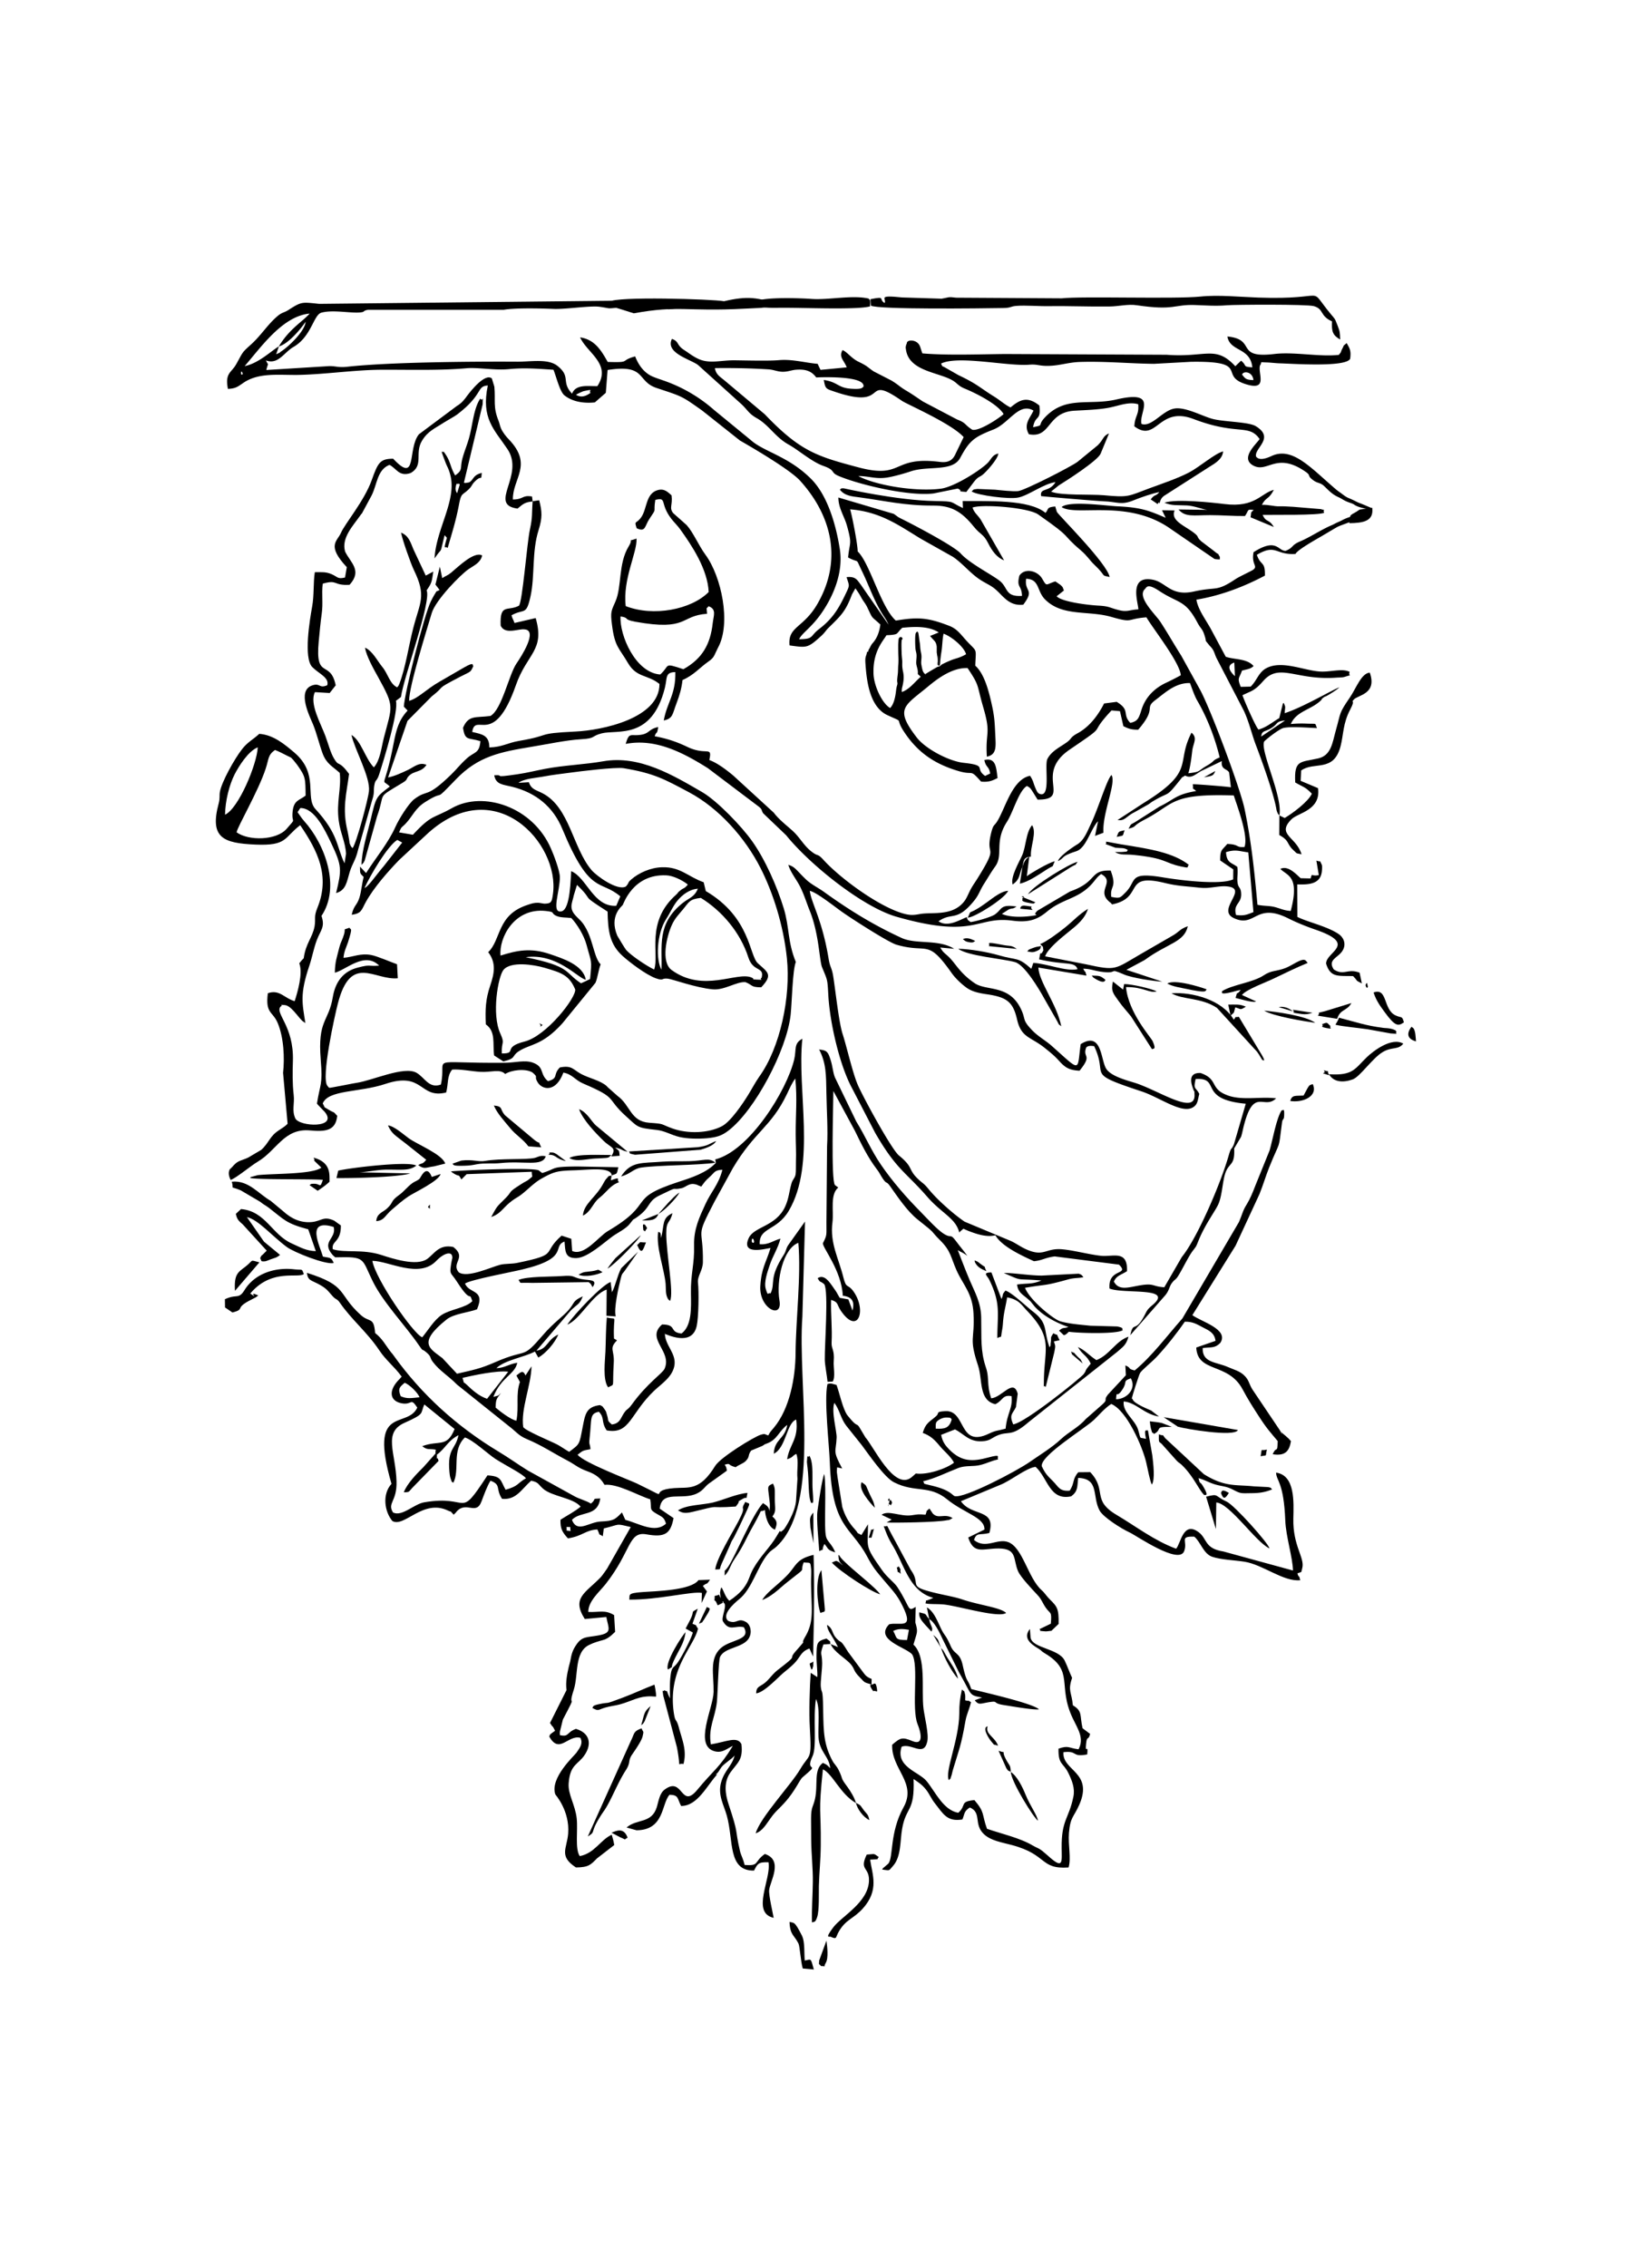 <svg xmlns="http://www.w3.org/2000/svg" width="1248" height="1728" viewBox="0 0 13000 18000" shape-rendering="geometricPrecision" image-rendering="optimizeQuality" fill-rule="evenodd" xmlns:v="https://vecta.io/nano"><path d="M3985 8361c-4-100 27-71-12-158-70-152-18-450 25-504 57-71 243-42 327-17 134 39 196 59 243 172 7 67-229 369-401 413-183 46-54 95-181 95zm1582-1233c165 102 312 272 376 472 38 119 130 70 105 162-25 14 34 17-35 14-62-3-7-1-45-17-117-49-382 124-634-59-89-65-39-269 1-357 24-54 57-86 90-126 48-58 50-80 142-90zm-1592 457c-14-138 107-382 360-354 80 9 35 14 79 37 36 18 80 13 123 19 48 51 101 139 121 213 39 148 44 112 28 271-24 12-50 25-72 34-134-88-76-133-439-207 247-34 411 164 477 179-20-118-186-170-283-203-156-54-266-29-394 11zm1279 114c-47-80-39-286 35-402 38-59 57-109 94-152 35-40 88-85 159-91-28 68-67 71-121 114-209 167-160 345-168 531zm-59-3c-62-30-182-110-223-156-7-8-65-103-70-113-66-157 36-233 43-243 8-12 83-247 345-236 54 2 122 36 163 66 2 1 6 5 9 8-33 38-26 19-62 48-27 22-8 11-30 31-246 218-132 474-175 594zm-2300-648c43-95 180-331 260-381l39 21-144 184c-66 77-123 164-154 176zm-1016-442c8-46 174-329 231-505 26-78 16-107 74-148 31 12 68 31 99 47 39 20 17 3 45 31 1 1 30 37 34 43 66 93 63 106 65 241-47 38-93 34-103 125-11 107 36 42-47 138-81 94-303 98-399 28zm-92-138c2-113 34-238 76-321 33-64 107-184 184-215-7 137-153 486-260 535zm3828-1597c-4-63-9-30 12-59 65 24 40 72 33 134-19 170-84 283-233 366-164-54-102-31-184 42-197-14-324-313-315-461 77 12 14 23 116 42 422 76 354-48 570-63zm-1385-892c-8 103 1 119-22 225s-59 576-87 604c-89 47-153-22-145 158 28 62 109 37 150 32 16-2 24-4 41-2 106 9-27 215-65 270-61 89-116 365-207 417-117 16-174-10-218 94 16 106 40 76 138 106-8 101-48 82-110 139-52 47-74 79-121 125-205 199-182 112-295 197-44 34-121 157-149 220-58 129-152 239-233 366l-48-51c0 60-1 51 29 82-15 57-18 114-34 165-19 62-44 58-61 135 80-10 78-40 112-101 64-115 174-240 265-334l208-193c542-517 1071 59 1013 464-9 60-10 75-66 76-11 0-33-6-51-7-32-1-53 6-85 17-244 79-207 274-312 375 64 84 50 166 15 268-36 107-39 185-34 305 82 58 53 156 66 247l73 47c105-24 64-42 122-80 93-61 184-42 347-222l263-322c17-39 23-100 41-147-3-3-7-6-8-8-51-67-54-206-132-315-32-45-92-75-92-136 0-27 13-58 19-89l25-82c150 145 8 61 243 212 3 157 18 259 117 350 50 46 187 152 268 180 65 22 38-3 92 2 35 3 224 73 358 85 92 9 190-63 260-57 62 25 39 40 125 41 95-100 53-119-26-190-70-62-58-365-414-574l-17-70c-125-44-184-123-329-119-93 2-186 45-245 96-34 29-13 23-44 57-68 36-232-84-271-129-151-176-174-499-390-611-52-27-90-30-109-88l-83 5c47-35 143-39 204-51 64-12 133-20 201-29 81-11 368-47 432-36 240 40 323 87 518 191 240 128 446 363 567 600 100 196 183 457 210 716 32 310-54 712-220 942-31 44-56 93-87 143-40 65-139 214-210 250-108 56-271 61-393 17-100-36-55-36-184-45-149-11-148-139-251-213l-80-71c-2-2-5-6-7-8-49-43-139-62-200-94-68-36-73-72-171-53-59 60-6 84-94 109-69-56-25-112-120-147-63-23-141 0-218 1-646 6-460-62-513 173-96 34-127-56-194-94-98-55-348 61-473 80-40 6-87 17-128 24-112 20-86 21-105 1-55-58 60-571 82-654 103-401 290-182 476-201l-6-111c-53-19-157-64-203-73-89-17-142 15-222 22 3-49 23-86 35-122 41-130 22-95 12-117-65 25-18-10-51 77-10 28-21 46-29 78-20 83-34 110-36 202 88-21 237-172 352-56-94 7-64-12-168 15-116 29-179 111-200 234-33 201-122 178-96 498 17 203-5 188-30 348 3 3 6 8 8 10l54 56c109 133-203 118-234 51-29-64-4-114-13-189-10-85-9-179-6-266 9-278-145-378-98-432 32-18-37-16 33-12 49 3 101 88 139 125l25 18c-24-157-46-227 32-457 21-62 35-139 59-202 31-81 67-103 37-192 153-228 29-568-138-753-20-22-39-53-52-70l22-33c115-1 197 179 243 274 89 187 86 213 41 401 80-22 85-92 108-167 22-71 47-92 67-178l112-395c21-63 7-69 18-123 8-41 19-22 38-82 37-115 156-503 132-581l40-30c21-156 244-760 204-847 42-60 41-69 53-149l-60 32-98-209c-24-59-39-109-98-132 9 52 76 243 101 295 103 211 49 255-4 462-36 137-60 311-110 442-9 22-9 17-18 29-59-28-73-108-117-161-40-48-78-128-138-154 9 65 70 173 104 234 132 239 112 224 45 483-19 74-29 178-79 233-68-68-101-213-178-257 27 119 151 335 139 446-8 72-100 414-130 452-4-5-11-7-19-27-10-24-3-10-8-37-6-31-6-40-12-66-46-185-9-300 11-459-19-23-29-41-56-64-35-28-32-6-64-59-27-44-48-125-68-178-35-96-129-257-83-348l117 7 48-61c-43-209-164-37-135-347 7-72 14-153 24-222 12-85-2-153 8-238 122-35 81 17 213 9 103-113 8-175-35-263-33-108 65-208 116-282 29-42 4 3 25-36l70-130c43-85 43-203 141-241 54 26 76 98 170 64 104-62 28-155 88-255 46-77 101-97 176-146 25-16 83-47 105-64 210-161 150-224 242-229-55 262 51 349 156 505 140 209-158 441 80 472 49-41 59-50 122-57zm0 0l-5-38c-82-13-63 23-152 24-4-166 163-274-32-477-20-21-49-55-63-89-9-22-11-39-19-59-45-112-23-157-33-270l-20-66c-54-44-165 96-195 136-28 38-43 58-85 84l-299 223c-94 115-9 403-205 194-103 1-120 29-170 170-59 165-213 346-244 418-30 69-117 99 46 273l-14 82c-60 15-57-5-106-26-47-20-75-16-134-16-13 84-5 183-21 272-19 106-70 409 1 481 52 53 136 83 119 144-66 29-55-21-121 2-122 43-18 246 8 309 29 71 49 157 76 231 31 83 79 102 136 154 14 124-28 231-8 379 13 101 53 169 58 263l-12 76c-66-138-47-231-231-431-86-94 31-279-167-448-79-67-167-141-279-149-47 44-92 64-137 122-60 77-162 259-176 340-5 30 2 46-9 89-74 274 34 317 292 328 254 11 225-55 355-154 139 204 239 404 137 655-31 75-12 85-23 149-17 90-70 133-86 252-15 15-23 25-35 40 0 2 1 6 2 7 25 78-14 217-39 294-82-23-120-96-213-63-21 165 39 141 79 238 48 115 55 278 42 394l36 404c-19 20-39 32-71 53-73 48-77 99-138 154l-105 62c-76 33-79 21-126 74-41 45 9-23-17 15-15 23-13 54 5 88 47-17 159-112 215-145 152-90 209-267 415-248 123 11 204 3 216-116-37-42-20-19-67-48-49-30-24-8-48-50 43-110 291-86 497-155 306-102 269 120 483 68 19-69 5-130 48-182 65-5 153 14 224 18 87 5 154-26 197 17 50-32 159-45 215-13 56 47 8 24 44 81 35 56 143 83 203-79 72 13 90 58 158 87 283 121 173 109 340 260 96 86 83 91 242 108 66 7 112 39 182 56 60 14 145 16 217 10 80-7 120-21 171-60 208-157 465-640 495-922 10-98 15-353 41-417-66-160-50-274-96-426-53-173-147-387-251-533-82-116-275-318-396-389-230-133-498-296-787-245-149 26-310 31-462 60-83 16-139 31-220 43-215 32-89 2-183 8 13 75 70 73 141 91 191 47 328 160 401 338 218 527 299 396 459 532l-32 75c-182 11-235-225-358-275-5 54-5 303-77 319-85 18-11-162-13-274-1-50-49-176-70-223-144-334-539-462-786-323-154 87-159 48-311 212l-110-19c22-52 20-35 53-70 56-60 74-119 152-169 181-115 50 22 248-183 177-183 350-216 604-258 111-18 275-53 388-59 122-7 76-24 165-47 122-31 397 55 501-361 20-80 0-124 83-125 4 179-65 237-92 384 75-16 68-50 102-138 24-63 40-118 47-183 90-39 136-98 206-147 49-34 43-46 76-110 106-193 27-566-100-738-55-75-96-176-149-235l-107-95c-34-43-3-63-13-141-27-23-56-58-112-41-93 28-82 145-127 212-41 61-60 23-38 90 72 34 63-17 101-74 64-96 29-37 47-151 97-23 32 27 128 151 21 27 51 56 70 83 92 128 217 315 226 497-138 140-440 198-659 112-25-215 91-422 86-536-86 31-17-13-63 63-83 136-53 317-104 435-33 76-42 82-28 187 22 175 55 180 127 303 70 119 154 89 250 166 1 273-454 368-670 378-321 15-179 29-445 74-93 16-133 49-236 52 0-98-59-105-136-123 25-163 170 132 346-369 89-256 233-276 158-535l-168 39c-14-38-14-26-24-61 103-57 117 8 152-155 34-159 9-351 63-521 31-99 28-147 5-237l-50 7z"/><path d="M9736 6764c77-23 96-9 177 2l41 474c-50 19-70 31-138 23-26-94 49-87 40-178-4-43-22-36-28-78s5-70-2-126c-47-36-84-29-90-117zm-863-256c57 13 69-27 133-59l108-61c18-10 25-18 37-25 145-88 101-23 217-168 34-42 5-12 43-39 50 27 83-11 128-36l164-79c-9 70 40 58 58 91l14 117c-38-6-274-25-303-24 8 57-13 17 27 54-163 27-173 67-292 124l-187 119c-45 28-33 10-58 56 75-20 18-15 133-75 232-121 196-206 703-189 24 78 118 319 85 409-73 6-38-21-137-24-42 51-57 44-56 131l104 71-1 79c-103 48-432 5-553-15-287-48-207 26-303 120-41 40-41 49-112 34-12-92 48-68-5-209-173-5-98 88-322 166l-260 153c-32 34-11 23-8 35-88 17-206 21-274-10l56-36c38-13 24 1 61-22-133-20-111 20-173 63-29 20-142 53-192 60-30-22-19-11-31-39-57 22-151 83-224 33 107-76 142 8 280-160 41-49 47-83 80-135 34-53 56-93 90-140 68-94-10-194 93-354 50-77 94-247 159-285 34 17 30 22 85 108 278 2-35-200 256-398 327-222 128-93 331-310l67 6 27 119c35 17 59 29 118 28 155-180 41-165 140-238 71-53 156-136 271-132 14 36 35 100 57 138 79 135 141 295 179 452-68 29-31 25-104 67s-42 47-145 59c15-50 23-109 31-178 7-60 45-103-6-144-129 250 39 300-383 560l-201 131zm1143-660c3-53 33-37 85-72 51-33 28-49 104-57l-190 128zm-209-481c-34-31-76-84-5-108l5 108zm-2766-325c20-1 65-2 80-12 10-7 20-23 29-32l15-15c92-9 209-16 290 37l-69 28c3 4 8 9 10 12 3 3 7 8 10 11 7 7 20 21 24 29 5 10 9 26 9 37v40c0 5 2 11 2 16 1 5 1 7 2 12 5 21 3 46 4 67 0 1 0 10 3 8 2-1 2-15 2-18 0-16 1-34 0-50 0-2-2-19 0-7 3 18 2 40 1 58 0 3 0 15-2 17-2 3-4-2-5-4-1-6-1-14-2-21-1-4 0 13 0 13 0 4 0 12 6 13 4 0 5 5 10 2 6-4 5-20 6-26 1-19 4-37 6-56l6-39c5-38 6-78 12-116 1-5 2-11 3-16 59 20 162 102 179 163-26 15-45 23-73 32-21 6-39 12-59 21-20 8-41 18-60 28-10 6-8 11-23 16-7 2-9 2-17 6-31 18-62 36-92 55-11-6-15-9-19-21 0-1-6-17-3-7 5 13 7 21 20 28 17 8-3-4-7-8-14-16-18-46-22-67s1-41 1-62c0-20-4-31-7-50-4-22-3-42-7-64-4-23-6-46-10-70-2-15-5-9-7-11-1-2 5-4 1-5-7-2-13 7-16 13-7 20-4 101-2 122 1 9 3 18 5 27 8 28 1 56 1 84 0 26 14 50 13 78v4 6c0 5 4 6 7 9s13 11 15 14c0 2-7 8-8 9-44 40-82 92-141 113-2-30 3-33 8-60 7-34 9-65 2-99-4-18-7-37-7-56 0-16 1-29-1-45-2-21-4-40-4-62-1-19-1-40-1-60 0-4 1-33 3-34s5 1 5-7c0-6-2-8-6-11 0 0 6 5 2 2-10-10-23-2-26 10-2 8-4 40-4 49 0 34 0 67 2 101 1 23 0 41-2 64-1 16-1 35-2 51-1 20-9 63-5 80 3 13-1 20-4 32-4 16-5 26-7 42-5 41-16 100-46 130-61-34-128-171-132-271-7-182 81-266 102-306zM4574 3134c10-8 53-27 60-29 92-20 36-3 56 13-36 26-74 42-117 15zm-2660-169c0-29 10-11 13-1 3 11-13 14-13 1zm300-215c75-20 171-134 213-196-5 72-128 191-189 232-47 32 31-8-45 26l22-63zm0 0c-55 31-159 134-271 156 130-150 301-397 516-417-57 65-160 120-245 261zm7946 3723c29-148-154-512-121-587 25-26 124-102 155-108 63-13 196-1 265 1-21-42 7-32-80-35a912.1 912.1 0 0 0-128 3c43-102 159-112 236-185 27-26-10 1 22-24 18-14 9-4 30-16 30-17 72-43 98-66-51 16-288 158-435 205 3-54 10-43-8-82-2 3-6 4-7 9l-28 112c-57 34-102 74-165 91-22-21-118-240-127-273l46-21c54-22 80-48 121-94 128-143 259-1 577-24 24-2 48 0 70-7 72-24 22 6 37-39-55-28-139-2-215-2-132 1-325-100-454-23-55 33-69 96-117 142l-79 2c-29-74-13-62 10-129 44-12 67-12 92-36-51-61-152-50-221-74l-119-222c-39-71-101-152-114-231 204-34 389-109 544-191 3-118-33-74-64-165 154-91 148 4 307-7 16-34 172-120 216-146l76-45c11-7 23-13 34-20 24-13 53-22 79-32 10-4 20-7 31-11 6-2 41-17 43-20 5-7-15-12-4-13 9-2 40-18 40-25 1-14-36 5-42 7-20 8-40 10-60 18-16 6-29 12-44 20-18 10-37 16-55 26-10 5-19 10-29 14-47 20-96 48-141 73-34 19-69 38-104 53-79 33-49 47-117 76-62 5-69-108-256 11-19 99 36 108-1 138-12 10-109 54-141 75-157 105-147 58-331 99s-219-71-325-93c-200-40-116 189-117 235-70 3-87 23-154 6-80-20-73-31-166-36-73-4-285-28-329-74l58-46c-13-31-5-22-26-43-1-1-37-26-42-29-79 24-65 46-105-22-39-66-141-86-181-23-24 99 18 70 21 160-125 8-112-53-162-106-43-46-248-145-324-230-53-59-354-217-445-263-66-33-40-19-87-52l-440-130c-1 82 48 151 68 224 43 153 21 126 9 252 96 51 55-6 109 106 59 120 101 251 176 362 15 23 25 38 36 65l-218-314c-32-42-43-70-115-63 23 77 29 57-17 153-55 114-106 186-201 259-75 57-39 80-159 81 28-61 128-104 234-298 64-118 113-266 89-419-30-190-96-425-230-558-182-180-372-212-477-306l-288-236c-120-106-257-186-409-238-25-9-71-23-99-38-62-34-99-93-122-152-129 35-25 50-218 44-50-89-102-178-219-195 54 123 252 212 137 387-72 2-172-18-201 60-90-96-6-132-115-220-76-61-213-33-322-34-354-2-1008 3-1346 40-75 8-88-5-144-5l-501 31c16-69 20-25-3-76 97 36 143-63 217-106 145-83 160-255 223-273 91-25 228 5 307-2 46-4 15-12 64-21h1077c89-16 299-11 397-7 93 4 291-27 363-17 101 14 48 16 159 6 121-11 274 2 387 14 18 2 138-17 177-21l-40-53-2908 31c-138-14-139-19-242 47-38 25-51 18-89 50-80 68-127 149-208 223-77 70-63 56-119 157-40 72-92 70-67 198 61-3 76-16 124-49 122-82 276-60 432-62 214-4 452-40 661-41 224-1 462 7 678-12 90-8 222 18 337 7 124-12 230-3 353 5 21 49 50 173 87 203 60 48 146 66 242 56l87-76 14-181c311-49 228 90 390 143 204 68 195 61 360 178l300 238c115 66 401 234 479 320 257 284 335 638 136 980-111 191-235 176-220 327 136 19 144 22 246-70 38-34 39-46 66-72 99-97 133-128 184-263l27-48c21 30 30 42 47 74 18 32 32 45 47 76 49 103 27 65 104 137-6 51-22 101-55 141-12 14-17 20-25 37-5 10-9 16-14 25-3 6 2 8-3 12-4 3-10 1-10 8 0 11-8 26-10 38l-1 4c-3 20 0 43 1 64l3 34c12 125 43 297 169 356 145 67 56 13 131 129 108 166 243 259 437 316 123 36 84-22 177 83 65 6 91-9 131-28-11-85-13-165-105-143 13 63 37 46 46 107l-40 19c-87-61 24-83-170-104-116-12-302-110-372-200-181-235-99-249 99-414 82-68 193-143 304-138 99 148 70 126 126 317 62 213 14 186 27 386 80-15 71-84 67-168s-5-133-21-213c-25-119-61-273-138-341 5-143 18-105-65-193-49-52-75-97-141-123-168-65-246-72-425-42-119-105-206-457-303-549 1-52-46-293-60-334 237 19 381 123 559 232l256 144c81 54 143 137 226 188 70 43 89 42 153 109 54 56 99 92 181 84 95-126 7-98 23-206 110 4 82 98 152 166 138 136 342 84 525 137 178 51 113 16 278 3 54 92 266 359 273 460-38 21-85 45-122 62-90 44-159 113-190 212-21 65-28 91-89 104-67-70 3-100-108-167l-100 13c-49 96-116 184-208 235-64 35-45 40-84 70-50 38-124 69-158 135-26 50 29 304-58 279-19-6-24-18-34-40-24-54-16-59-46-105-137 27-192 242-254 350-31 55-35 27-54 100-52 205 67 81-104 356-18 30-36 54-54 85-19 33-34 75-53 101-93 126-257 88-354 105-55 10-78 11-131-3-195-54-501-278-636-426-50-55-41-25-91-63-63-47-92-108-147-161-43-41-114-93-157-151l-321-294c-49-41-126-101-191-124 25-118-22-30-178-106-82-39-156-64-256-83 17-48 17-4 28-73-75 16-68 48-129 60-90 17-100-27-129 74 236-46 456 69 653 193l404 305c31 25 17 26 35 53l182 174c190 235 608 570 877 647 630 180 633-8 921 31 134 18 203-13 275-73 120-99 232-97 338-201 41-40 53-71 91-96 111 61-31 125 54 210 35 35 3-5 32 31 261-52 79-252 416-171 107 26 158 25 267 37 62 7 87 2 143-5 22-3 51-6 73-5 207 9-79 184 69 253 171 79 171-128 430 1 70 35 142 64 217 90 341 117 84 175 85 270 35 111 91 96 214 99 44 44 12 29 70 58l-18-85c-96-37-124 27-205-26-48-73 23-89 62-138 40-51 24-111-25-144-93-62-252-96-326-135l-1-258c95 3 188-2 196-110 2-25 3-38-4-52-18-35 0-12-40-27l19 115c-63 14-50-24-65 27l-79-2c-32-27-98-105-161-74 51 55 157 52 82 334-51-4-71-15-115-28-54-16-90-9-149-21-24-262-48-499-102-759-32-157-261-771-350-941l-153-277c-59-93-100-167-164-266-38-60-192-199-125-263 14-14 19-48 113 14 154 102 206 68 303 250 31 58 40 46 59 108 19 60-5 21 29 65 15 19 27 27 40 51 12 24 15 42 28 66l215 414c44 97 62 186 96 274 46 121 133 362 158 488 3 13 4 27 9 38 8 22 15 25 17 27z"/><path d="M4499 12120c41 4 25-12 32 33-46-9-26 7-32-33zm-1378-115c-48-76 33-85 28-247-7-229-109-387 63-464 168-75 123-71 158-146l240 195c-61 151-121 86-257 136 42 34 55 18 108 28-10 50 14 9-25 56l-74 83c-50 49-131 132-155 199 50 0 34-2 79-47l197-202c-16-59-15 29-13-50 69-51 86-110 171-154-23 116-89 99-72 290 2 17 3 35 9 52 14 45 11 23 22 36 54-104-15-257 92-360 63 19 185 133 242 170 89 57 215 118 243 154-71 40-57 62-162 91-42-75-30-108-144-114-237 363-129 149-503 214-81 14-174 115-246 81zm61-923c-24-60-9-72 32-106 36 13 103 77 118 115-65 6-99 15-151-9zm491-145c86-20 271-60 363-49l-168 215c-65-22-115-67-163-113-35-33-13 6-32-53zm2439-610c-16-22 27 37 0 0zm-3155-319c132 1 371 144 508 0 59-62 129-83 127-24-3 80 5-36-5 23-21 120-10 85 42 167 121 188 92 64 122 154-54 55-172 63-243 109-61 40-115 131-155 178-72-28-371-462-396-607zm3013-157c0-31 14-20 18 0s-18 18-18 0zm-694 736c14 1 220 109 257-63 15-67 18-273 10-342-6-55 38-96 39-163 4-291-66-177 91-479l147-268c173-292 303-324 429-587 21-44 41-91 67-124 16 166 2 283 3 443 0 74 5 142 2 215-1 29 1 82-3 104-7 33-23 36-33 72-19 67-20 117-50 183-74 159-245 156-289 249-65 141 136 84 173 79-36 120-72 157-81 302-11 180 179 269 152 114-27-157 29-412 150-457 23 262-20 609-22 875-1 196-47 442-172 592-27 33-26 27-45 62-30-9-22-17-61-5-54 17-317 178-360 246-124 202-208 168-326 177-238 18 17 115-297-37-52-25-424-166-470-228 43-32 34-32 102-44-3-50-13-28-7-84 18-159-2-198 74-213 49 51 15 78 62 148 187 33 183-130 377-315 58-55 142-107 160-195 20-101-73-161-75-259zm292-1167c28-37 28-43 71-81 35-31 35-52 98-54-32 123-89 171-137 277-44 96-91 193-88 320 4 156-28 227-25 384 2 121 7 258-75 319-102-11-32-71-154-72-134 115 84 212 19 353-21 40-136 112-260 283-31 42-33 31-52 54-37 46-35 95-106 104-43-37-22-25-39-77-10-31-2-18-19-44-24-36-19-20-35-33-112 13-119 73-139 175-27 140-21 132-107 196-29-16-65-42-93-57-47-25-257-111-272-140-20-145 62-325 66-482l-48 73c-21-50-41-22-72 0l28 52c-35 96-6 195-28 307-42-7-128-72-165-104 1-74 11-71 43-117-32 30-11 17-61 32 59-155 171-177 190-271-67 10-99 41-166 43 67-65 220-86 306-132l27 48c60-34 131-116 159-183-88 38-86 117-174 128l273-319c52-52 69-45 95-112-83 37-60 47-113 109-45 52-121 102-203 198-174 202-113 99-381 216-118 52-177 62-302 91l-116-124c-97-75-203-117 33-306 57-46 175-56 242-81 69-161-64-122-95-205 47-31 371-91 453-111 384-91 234-184 337-222 7 72 0 135 97 131 89-4 217-124 287-174 38-27 103-58 134-97 46-57 6-16 64-58 106-77 75-121 172-168 172-83 81-38 173-57 41-8 63-51 127-27l19 9c1-3 7 3 11 4zm116 4668c36-39 20-26 46-62 23-30 85-65 104-92-21 85-79 115-107 212-29 101 21 180 45 266 55 198 6 439 216 436 28-54 34-69 115-66 24 131-141 401 41 441-6-34-40-181-36-220 7-70 116-238-34-287-90 63-39 97-161 87-11-50-28-74-37-112-43-186-6-117-90-370-27-81-41-176 16-254 57-79 100-98 86-223-34-66-119-18-243 2-22-133 34-211 48-336 7-70 12-326 25-357 34-80 188-71 231-153 26-48 9-107-26-126-66-37-70 22-140-8-55-47 40-134 88-173 101-81 145-261 227-358 30-36 42-33 74-64 348-335 160-1285 200-1820l21-755-134 188c-19 30-15 44-33 73-125 193-65 225-107 310-23-11-18 30-38-37-16-55 16-140 31-186 24-74 64-130 86-212-57 14-92 50-165 44-6-136 135-103 231-265 220-372 63-964 108-1366-71 37-46 86-65 165-59 247-356 725-627 793l5 27c-73 79-193 118-296 151-424 139-172 161-562 391-75 44-185 201-283 158l-7-97-77-25c-165 145-10 146-351 216-47 10-94 5-136 15-75 19-261 108-330 60-63-75 67-116-43-201-116-24-151 56-209 96-84 58-272-3-364-33-151-48-284-14-384-45-13-68 66-53 64-189l-53-38c-85-39-100 3-176 11-90 9-166-28-227-84l-101-84c-99-57-177-166-309-152 20 70-25 29 70 68l155 91c32 26 40 26 73 51 119 92 132 121 309 168l60 173c-76-2-122-30-191-61-159-71-207-256-403-273l-41 38c9 42 19 53 56 85l189 207-29 29c-19 19-10 2-23 32 15 20-2 26 37 24 10 0 37-13 44-15 39-15 46-11 77-36l-126-104c-2-3-5-7-7-9l-130-187c89 19 197 148 315 236 57 43 314 145 374 128-19-50-36-39-86-51-22-84-142-305 86-235 24 95-104 114-7 224l19 17c249-6 206 6 302 198 83 165 259 348 362 499 42 61 16 19 63 60 40 35 20 36 49 74 56 73 117 104 191 179l410 328c61 46 77 76 143 104 122 51 211 112 322 170 70 37 81 57 160 86 55 20 96 45 127 92 1 2 4 10 5 8s3 5 4 8c103-12 265 84 364 115 13 79-13 78 53 116 42 25 57 26 72 77-88 81-216-3-323-30l-27-59c-57 59-67 67-169 72-96 5-185 95-228-13 69-73 203-21 225-170-78 5-21-4-74 41-42-26-92-36-134-60l-366-202c-81-50-149-100-234-151-330-199-609-450-834-764-17-24-4-5-21-26-44-57-67-106-125-151-11-134-43-78-116-145-186-169-96-229-426-333 9 63 31 56 99 93 60 33 67 50 106 93 26 29 35 19 56 50 96 139 217 234 314 379 53 80 117 126 178 209-3 3-6 7-8 9s-6 6-8 9c-92 90-82 176 17 194 85 15 67-50 123 34-83 175-390-33-205 605-76 83-55 222 7 295 94 55 244-178 441-83 42 20 3-11 46 33l17-17c2-2 6-7 7-9 78-85 154 35 197-80 19-50 43-118 71-164 88 33 38 62 92 144 112 11 153-75 231-144 60 13 52 25 94 63 73 64 240 72 299 143-49 41-106 69-160 104-2 72 15 99 59 148 119-19 138-66 234-71 29 62-1 25 43 54l8-62c138-33 86-41 214-11l-188 330c-8 11-39 57-52 70-122 125-231 163-125 330l171-16c18 93 49 126-62 146-92 17-129 6-174 71-33 47-40 77-50 131-1 5-2 9-3 13l-9 34c-12 52-27 120-18 185l-131 261c28 46 15 11 40 62l-29 21c-23 22-2-8-17 25 80 144 150-17 247 10 21 43 1 73-31 118-17 24-213 201-168 331 1 3 116 130 102 311-9 118-77 179 62 269 102-1 117-22 167-72l137-106c-7-40-10-46-20-82-91 42-135 147-254 170-39-58-14-203-24-298-12-111-71-192-64-280 11-152 75-147 127-225 58-86 42-174-69-207-78 28-52 66-127 50-2-19-2-13 0-30l23-94c129-245 30-63 87-238 37-116 3-296 121-354 40-20 75-29 114-40 49-13 90-64 93-64l-8-133c-75-45-115-21-205-25-2-85 91-162 138-222 205-261 179-420 324-394 147 26 191-4 215-129l-110-75c16-153 178-62 297-121 49-24 62-55 92-77l144-103c0-4-1-9-1-11l-5-19c-1-3-9-13-11-18 54-15 16 2 87 20 26-20 62-29 82-51 33-35 12-41 41-81l89-37c31-17-6-3 41-21 79-31 90-96 157-146-19 115-102 111-107 229 98-47 101-245 178-271 21 156-54 196-72 315 57-20 30-21 73-43 21 59 2 126 9 198l-11 169c-4 94-88 224-97 233-54 52-7-33-57 53-51 88-128 156-186 259-34 61-31 93-77 154-27 36-74 75-113 100-32-28-40-70-62-106-2 3-5 7-6 10l-6 32c0 2 5 33 5 44-23-46 4-24-47-19-3 86-10-8 23 75 5-1 11-4 14-6 3-1 9-5 12-6 53-23-11-20 20-9 36 14-18 113-5 146 51 88 96 32 167 49 61 105-105 95-184 167-91 84-54 207-56 347-2 126-160 427 9 471 62 16 98-23 144-43-107 175-155 194-281 347-134 163-113-111-261 0-40 30-47 88-62 139-42 134-158 90-240 162l79 22c222-2 197-210 262-282 75 2 60 29 92 89 131 1 206-164 286-250zm1409-1142c37-18 70-19 125-9l-15 81c-101 0-77-16-109-71zm338-1606c-1-46-1-53 29-72 9-6 31-15 46-16 59-2 41 9 52 14-19 70-55 78-127 74zm1432-233c6-81 0 0 50-77 45-68-3-63 67-90 47 81-28 165-117 167zM6504 8328c58 112 56 202 59 356 2 133 13 284 5 415l-5 600c-1 106 8 98-28 169-4 36 148 215 158 417 70 8 97 42 77 118l-33-89-68-12c-13-20-23-42-33-56-38-52-84-140-143-100 23 40 15 16 53 48 35 56 2 484 4 599 1 44 17 125 22 175l41-2c23-36 4-117 8-162 7-91-19-95-17-146 6-121-7-213-4-340 61 19 42 33 78 87 136 198 209-6 97-158-44-59-54-14-77-106-38-154-109-273-87-440 11-89-21-219 46-275l-26-19c-33-33-13-649-13-747l170 314c55 113 104 213 173 304 27 35 24 39 48 75 35 53 27 16 60 63 60 85 136 198 216 262 166 131 90 77 183 169 84 84 82 132 129 238 53 117 126 180 134 341 11 213-39 188 36 413 38 114 3 275 137 307 61-28 56-78 129-64 11 99-35 131-47 258-67 19-72 11-131 39-246 119-180-188-348-178-80 5-45 13-70 37-50 47-84 50-109 136 62 22 95 55 137 106 33 40 87 82 111 130-59 47-211 99-303 86-3 3-7 7-10 9l-28 24c-137 101-298-249-362-319l-46-77c-22-37-19-9-63-58-7-8-30-35-36-43-36-51-61-175-85-239-4-1-36-10-37-10-20-3-21 0-35 3-28 128 14 479 19 624 19 520 167 505 294 741 54 100 70 114 140 198 57 68 99 107 142 195 99 198-21 128-105 149-119 122 130 181 182 238 56 85-7 429 44 555 25 61 53 173-41 134-84-35-97-25-161 29-7 195 199 302 90 497-112 202-79 399-121 447l-38 33c-2-4-7 9-10 14 65 7 48 13 84-27 68-74 57-200 74-296 31-181 101-129 91-396 40 28 65 42 98 83 29 36 42 74 73 112 65 83 96 146 217 126 18-45 12-66 59-95 97 42 27 132 112 212 55 52 143 65 221 86 287 76 221 194 451 178 22-75-5-177 3-275 11-128 37-121 82-223 114-260-137-268-126-417 119-14 60 42 189 18 10-95-19 7-9-85 7-69 18-20 32-78l-60-45c-24-104 2-135-77-182-10-108-42-113-6-218-21-43-35-87-59-137-48-98-259-96-271-184l-5-67c-59 72 9 121 66 155 35 21 14 15 52 38 239 142 97 254 222 516 41 86 93 159 46 246-81-10-78-33-159-5-3 129 38 111 78 193 30 62 54 122 40 189-36 177-96 182-93 409 1 105 12 162-86 79-20-17-41-37-66-57-36-28-40-22-79-45-101-60-250-93-362-132-43-119-14-127-100-228-122 13-59 40-128 101-120-21-182-167-252-252-61-74-250-113-198-272 77-33 176 85 204-42 13-60-21-190-30-260-19-150 26-411-80-509 30-105 38-96 15-176l3-123c-68 41-38 9-144-155-29-44-80-75-124-138-143-202-110-175-111-363l-52 85c-50-26-14-2-53-46-48-52-79-109-99-176l-38-238c-4-41-8-31-3-77l40 9c-79-147-49-125-44-245 2-50-44-209-18-276 42 56 50 124 94 181l123 154c50 66 180 258 257 296 168 85 279 19 420 134 139 113 301 144 298 241l-129 63c45 138 117 86 244 87 147 2 111 87 152 181 21 48 114 145 152 186 36 38 38 59 67 102 38 55 50 25 41 128l-91 44c30 19-36 9 48 17 12 1 40-5 47-4l58-55c2-120-11-137-70-195-26-25-39-50-65-73-108-96-149-336-264-381-89-34-179 59-273-17 20-65 46-36 122-56 55-198-140-127-226-252l310-129c86-33 207-135 283-144 98 88 110 271 283 234 55-42 47-74 55-146 171 5 109 148 171 260 30 53 172 143 240 174 50 23 390 259 431 147 30-81-43-118 80-115 52 43 72 136 143 160 67 23 176 27 255 39 148 23 310 161 444 147-16-62-4 0-23-54 39-17 27 3 39-43 21-81-76-176-71-392 3-132 15-344-137-365 2 67 61 73 73 381 5 126 60 298 61 396l-552-151c-154-24-127-102-198-154-123-90-141 92-178 132-175-65-315-175-472-268-203-120-73-194-210-340l-95 1c-50 58-26 82-68 146-81 8-91-33-130-72-50-50-63-62-92-122-12-84 336-294 415-368 37-35 86-94 137-126 124 52 247 337 277 462 13 54 28 142 45 178 28-39 11-172 4-232l-35-200c-7 11-36-26-15 69-59-15-38 10-63-73-25-80-126-140-114-224 98 8 160 101 280 120l-62-48c-24-10-137-56-146-87-2-5-6-6-8-9 2-14 56-186 66-202 13-23 97-90 132-128 79-85 159-186 223-279 66-1 95 20 149 48 40 21 87 39 95 104l-153 53c10 204 253 116 368 332 42 79 86 148 133 220 60 93 89 122 146 191-4 108-7 29-40 104 101 16 132-26 145-104-18-21-19-21-44-43l-18-15c-2-2-6-5-8-7-37-37 30 55-20-24l-218-324c-28-47-25-75-69-114-34-30-75-40-123-61-96-42-205-33-201-151 73-8 98 2 140-41 71-108-152-168-222-220l343-551 190-410c31-77 48-139 78-214 93-231 70-117 100-346 6-51 16-18 18-64 3-70-11-33-19-42-42 61-72 234-96 318l-115 284c-21 55-41 103-68 147-32 50-34 78-61 139l-449 765c-124 140-240 298-379 413-63-15-20-18-74-40l4 78-143 154c-43 55 16 28-61 93l-115 101c-57 66-134 101-195 158-75 70-172 128-249 182-108 75-517 289-595 272-22-5-28-49-197-87-76-17-34-11-56-31 97-23 188-70 281-106 57-22 120-9 176-24 52-13 83-32 140-44-16-14 35-46-75-16-129 35-216 37-316-65-29-30-52-60-62-114l110-43c72 36 111 100 215 94 61-3 71-22 113-42 102-47 110 17 258-111l703-557c36-34 69-47 89-120-101 33-151 146-255 186-61-39-88-78-147-104 33 60 71 65 102 132l-28 35-6 9c-12 18 0 9-22 39-22 29-464 387-560 399-34-79-4-83 22-137l14-106c-34-127-126 31-211 36-18-56-21-83-25-152-4-76-18-86-33-150-27-113-18-228-21-342-3-117-50-197-89-288-38-90-62-154-97-244 34 21 38 17 76 45-34-47-54-68-85-110-56-76-35-22-104-66-50-32-130-120-181-172-113-114-225-242-316-375-77-112-125-229-196-343l-170-351c-17-45-17-85-33-135-20-62-26-79-89-85z"/><path d="M9954 3017c-59-2-63-10-90-43 8-32 83-26 90 43zm-2301 452l-65 134c-25 57-65 71-127 63-383-47-284 139-643 44-332-88-464-128-745-422l-318-267c-39-33-68-46-78-99 138-2 289 1 428 10 40 3 65 17 107 19 44 1 71-13 108-16 83-7 127 14 162 61 0 0 394-20 375 74-13 8-8 21-93 16-112-6-107-53-222-70 13 73 16 69 92 95 442 149 205-153 529 71 39 27 394 180 490 288zm2292-553c-82-6-38-11-89-53l-46 44c-158-170-235-67-545-91l-1284-6c-200 2-461 12-656-5-13-32-15-57-31-76-28-34-91-34-93-4 0 7-5 9-5 12-3 22-6 10-1 41 26 167 253 176 365 239 42 23 47 45 100 67 81 33 263 122 310 203-34 31-193 138-249 124-64-41-46-53-120-81l-272-143c-41-27-78-54-130-85-53-31-62-46-119-81l-142-73c-59-41-45-40-123-78-56-28-88-77-124-91-33 55 13 82 33 137l-208 20-23-48c-104-9-202-39-310-29-79 7-263 2-354 1-116 0-202 32-295-17-41-21-70-45-103-66-61-40-36-66-95-87-55 112 145 161 207 207l347 313c51 49 57 74 121 110 98 56 144 149 252 209 82 46 184 137 275 169 107 38 47 51 131 84 169 69 549 158 744 135l193-39c54 26-24 19 68 27l62-82c36-45 43-32 76-62 27-24 114-120 116-161-51 11-56 49-90 80-73 67-266 186-366 199-201 26-516-26-656-100 81-1 136 25 226 12 55-8 145-34 195-51 138-44 328 6 388-105 75-139 110-165 265-226 124-49 201-218 317-150-24 57-83 108-36 188 178 34 140-175 363-187 87-5 191-8 274-24 77-15 158-50 231-27 7 87-25 85-31 175 180 134 190-164 470-58 352 134 438 35 525 159-26 40-157 152-51 210 115 63 182-112 415 49 48 33 10 28 58 65 38 30 58 19 90 49 39 37 62 64 111 87 16 7 27 14 41 22 24 14 40 19 65 28 12 4 17 7 27 14 15 9 29 14 46 19 18 5 36 9 54 14 5 1 32 9 34 3 1-1-1 1 1-2 8-8-16-16-20-18-24-10-46-20-70-29a317.4 317.4 0 0 1-42-19c-18-9-34-16-53-24-26-11-47-30-70-46-10-7-19-14-28-21l-1-1c-200-170-346-343-513-265-39 18-97 39-122 4-18-66 153-146-2-241-57-35-254-34-344-58-83-22-221-100-308-81-92 19-177 149-256 121-25-87 145-274-200-194-220 51-408-35-574 150-53 60 4 52-87 70 18-102 64-44 50-172-97-78-157-45-229 15-39-17-83-57-127-84-127-79-131-98-288-173l-107-61c-33-18-13 1-30-30 136-67 522 22 699 9 61-5 72 7 130 9 105 3 172-28 277-31 205-6 396 13 585 15l292-16c490-8 206 112 449 181 165 47 83-91 101-152 22-31-15-26 56-24 30 1 68 6 100 7 74 1 525 35 560-36 9-66-4-83-28-125-36 34-12 2-36 48-15 28 1 13-26 46-155 17-357-26-513-7-317 37-135-116-372-139 21 123 181 84 198 244zm-1100 7259c20-51 58-54 105-85 6-171-110-112-207-122-98-11-210-42-301-51-140-15-148 65-294-1-46-21-73-43-119-65l-369-154c-84-57-212-169-283-255-44-54-45-44-86-83-83-79-34-91-152-187-60-49-290-473-328-563-41-96-88-305-120-403-30-94-56-344-75-462-12-69-24-62-36-136-52-313-138-441-149-537 59 14 204 132 267 175 67 47 360 236 422 253 254 73 241-53 437 224 29 41 75 85 116 115 46 34 102 45 163 54 159 23 209 60 241 201 34 147 108 135 222 227 62 50 78 64 120 110 44 47 77 65 154 69 107-132 21-100 53-184 15-18 46-13 63-11 118 247-84 207 376 359 140 46 306 171 398 132 50-22 47-60 61-112-29-57-49-31-29-118 207-13 12 161 398 196l-94 322c-23 53-20 15-41 87-64 224-249 656-373 808l-139 240c-105-7-75-38-216-11-79 15-147 34-183-32zM6260 6864c19 64 69 121 98 182 32 67 46 118 74 187 72 180 75 391 96 444 43 105 43 91 50 223 12 217 89 554 188 737l184 355c169 293 239 307 414 508 117 134 226 169 254 284 2-3 5-7 7-9l26-22c4 2 8 4 11 5 2 1 8 4 11 5s8 3 11 5c69 27 151 55 221 37 47 85 196 156 306 206 70-7 86-28 165-38l510 65c89 87-89 25-75 190 117 46 520-16 339 133-38 32-41 41-60 78-77 148-88 40-114 159l278-317c33-40 30-68 54-99 27-35 27-15 62-77 27-46 71-135 101-175 36-47 25-31 54-100 56-129 133-227 153-278 28-70 31-175 52-238 30-90 78-57 71-198l55-93c12-39 14-61 25-100 78-293 159-111 253-205-125-15-268 18-381-22-152-54-72-128-219-179-106-4-73 89-56 134 11 28 6-8 8 35 11 174-291-35-477-92-84-25-190-56-225-112-44-73-33-299-202-194-30 218 8 225-232 12-49-43-105-72-154-123-86-89-44-84-95-181-95-181-269-129-361-192-120-82-148-153-206-209-32-31-43-32-67-74l110 10c-124-78-302-33-417-86-226-104-417-222-617-366-52-37-102-59-145-101-76-73-85-99-138-113z"/><path d="M7027 2406c-56-30 16-57-115-31l4 51c54 32 875 22 1049 19 68-1 56-13 107-17 72-6 183 4 261 2 154-2 314 5 476 3 79-1 147-21 219-10 298 44 294-7 457-2 90 3 168 10 260 2 59-5 635-9 689 7 82 24 44 76 144 121-4 80 5 110 65 144-3-61-1-59-22-114-24-60-15-42-52-87-196-237 5-111-577-132-146-5-316-23-459-8-204 21-941-4-1102 14l-838-5c-66-9-56-2-115 8l-314-10c-202-21-121 8-139 45zm-230 11904c-10-38-41-91-70-130-58-77-27-50-68-132-13-27-38-53-44-64-74-134-75-234-78-412-3-192-12-116-19-186-3-38 11-131 11-184-1-94-22-56 10-149l57-4c-13-29 16-5-33-43-80 22-76 37-79 135-1 54 11 148 6 171l-52-34c-8 113-14 318-7 432 16 276-1 205-75 331-76 129-318 383-355 511 54-17 84-73 118-119 41-58 60-67 109-121 91-100 119-183 147-206 153-130 10-23 78-167 36-76 2-304 27-453 35 67 15 215 20 303 8 119 84 150 93 246-31-29-16-22-58-42-76 55-37 171-63 287-14 63-31 61-31 154l1 169c1 114 15 236 13 338-1 98-10 228-7 318 21-7 26 3 41-41 18-52 13-190 14-246 3-111 14-208 15-323 3-312-21-240 17-605 79 38 137 195 261 267zM3249 5562c-2-109 140-563 179-694 31-106 233-310 294-351 50-33 94-52 107-108-62-35-184 84-247 137-28 23-42 24-70 43l-19-91-35 142 33 43c-40 22-13-5-42 39-3 5-21 37-27 50-53 105-210 732-215 837l30 31c-70 76-89 146-112 265-73 379-106 266-29 338-113 85-109 82-153 265-26 109-70 241-72 357 11-14 12-7 25-34l98-350c72-201-14-136 205-269 40-24 24-27 46-51 43-46 100-27 142-90-58-24-95 15-147 40-48 23-109 51-158 60l154-449 191-193c126-98 13-45 227-157 87-45 80-31 105-85-10-4 13-38-70 9l-197 114c-109 62-169 132-243 153zm4469-1660c47 30 297 63 370 47 84-18 200-110 294-122-48 83-127 41-114 111 7 2 451 40 497 41 105 3 137 34 238-8 48-20 158-58 204-65-33 39-34 12-69 58l55 37c5-7 9-16 10-14 11 27-1-21 41-51l358-229c47-29 107-63 111-124-65 16-189 125-270 167-97 50-204 85-318 127-167 62-159 73-360 54-101-9-346 4-418-29l61-49c71-44 306-195 332-251l67-162c-51 22-40 45-89 94l-160 131c-51 39-420 227-472 233-39 5-143-7-184-11l-140-6c-42 5-28 5-46 20zm-1048-15c39 50 97 53 157 61 206 28 356 66 585 65 139 0 221 43 321 167 55 68 75 55 114 131 33 66 72 116 127 137l-186-324c-24-37-51-52-65-95 69-29 440-2 521 54 294 206 166 138 342 288 51 44 66 75 104 111 106 101 45 81 122 98-19-108-407-492-419-517l-13-43c-73 7-49 19-77 51-133-110-462-91-658-94l2 56c-111-52-56-53-220-56-300-4-727-101-727-101-27-1-18 4-30 10zm1629 3706c18-60 128-148 182-192 63-51 133-103 159-187-73 45-108 88-182 148-51 41-143 110-198 132 4 4 10 8 12 11 2 2 8 7 10 10l4 28c-31 64-17-25-34 72 214 49 284 14 305 78-93 20-240-44-351-50l-16 47c-110-99-111-64-261-108-87-25-223-49-319-51 71 57 357 79 451 106 77 22 192 216 232 289l101 177c22 38 2 18 34 43-36-178-176-349-182-466l382 64c-17-61 1-2-26-55 52 0 89 16 135 23 158 24 54-36 189 23 63 27 232 53 304 57l-285-94 144-77c185-136 315-140 344-269-69 24-65 45-132 81l-244 141c-208 120-189 134-434 80l-323-63zm1861-1121l-1 156c84 46 56 67 110 118 40 38 19 23 67 35-41-140-203-155-79-279 52-51 234-70 210-246l-138-58 4-82c102-75 258 19 313-193 24-93 18-181 77-292 46-87-1-47 29-79 33-36 186-43 126-213-67 4-108 124-158 197-90 131-70 115-111 259-28 99-36 201-141 225-142 32-192 10-182 191 65 38 77 32 132 89-29 64-152 155-216 193l-43-21zm-913-2482c60 26 104 18 179 22 57 3 124 31 161 35l-228-3c53 63 119 45 251 45 92 0 182 8 277 7 33-49 13-55 69-48-29 26-17 15-25 58l185 77c-42-70-58-29-89-96 81-2 449 5 489-17-19-35 32-11-28-29l-217-18c-51-2-63-5-112-4-44 1-76-13-138-12 34-65 54-39 95-119-103 27-149 143-391 113-98-12-384-43-477-11z"/><path d="M3620 3896c-1-7-3-15-2-23 8-54 11-23 27-35 2 3 5 7 6 9l-21 68c-2-3-5-7-5-9-1-2-4-7-4-10zm-6-123c-44-76-33-114-92-189-9 17-33-42 16 87 14 37 24 45 38 99 53 202-114 431-125 663 70-105 36-12 80-185l18 21c-32 113-11 59 6 81 33-115 66-217 89-340 20-106 26-73 84-132 23-24 18-33 48-61 53-50 43 7 50-63-72 16-64 56-101 75l-30 5c-2 0-7-2-11-2l149-623c2-98 8-13-19-45-53 78-60 209-89 312-15 54-34 98-49 150-28 94 6 101-62 148zm4817 252c116 77 527-68 867 174l347 238c70 10 31-6 44-13-29-50 2-8-45-48l-105-80c-39-36-16-32-48-59-74-62-199-101-163-185l-100-2 29 60c-137-59-196-82-383-91-96-5-378-45-441 4zm-459 6080c162 69 77 41 298 59-75 32-107 20-193 32 7 68 52 82 98 126 2 2 6 5 8 7l34 42c62 68 160 126 268 162-45 15-38-1-75 29l38 36c24-7 3 2 23-11l17-16c77 11 375 20 428-12-9-12 15-18-44-30l-213-6c-75-8-165-14-239-35-50-14-241-165-280-266 181-31 143-11 344-67 48-13 83-9 120-17-12-12-7-18-38-28l-293 15c-98 0-241-24-300-20zm-1919 2595c76-28 141-95 186-131 185-148 108-73 143-167 55 5 53-7 59 49 3 23 0 67 0 92-1 216 30 318-45 446-53 91 34-9-79 120-64 74 34 12-135 142-46 35-62 65-99 99-45 41-77 32-78 91 61-5 171-124 218-164 40-33 79-64 104-96 37-48 43-74 101-96l29 64c6-264 12-517 4-807-140 33-135 84-210 162-76 79-161 133-198 196zm-54-10305c22 51 78 49 198 48 167-2 609 18 712-11 5-67-8-53-11-62-128-30-316 12-450 3-94-7-394-17-450 22zM4858 9330c49-18 37-7 53-65l-328-6c-218 2-153 14-277 52-1 0-21-16-26-20-38-27-615-2-699 7 13 11 10 9 30 21 42 24 25-5 53 43l42-42 517-19c2 51 14 29-22 60-15 13-36 21-49 30-131 82-74 56-140 122-70 71-60 53-111 147 91-31 93-89 208-157 60-35 120-108 190-147 102-58 131-63 268-67 117-4 289-28 291 43zm2160 2784c29 77 36 95 76 162 89 152 130 357 318 407-94 44-45-1-63 43 25 10 106 4 157 11 128 17 425 107 484 66-45-44-211-61-347-107-52-18-129-32-186-45-273-63-131-62-225-191l-134-249c-76-137-34-88-80-97zm855-2014c-74 1-34 24-17 58 93 189 65 267 64 463 41-22 24 14 39-69 6-35 5-51 9-85 6-58 21-109 30-169 93 17 112 58 157 105 213 222 137 302 135 560-1 97-6 11 14 48l68-275c11-56 10-50-3-88l46-10c-35-66-1-29-50-55-27 43-14 24-20 70-6 40 5 13-10 42-50-139-10-190-129-282-55-42-166-150-221-169-33 40-11 20-32 67l-79-209zm1384 1320c-43-52 2-13-54-35-1 83 0 47 33 88l101 113c25 28 28 23 49 43 93 90 133 195 178 239 3-7 43 19-9-69-30-51-23-8-37-66 53 15 80 34 129 49 56 17 87 13 144 42 65 34 61 29 158 28 66-1 107-11 154-30-20-15 3-10-32-18l-114-6c-143-15-229 8-397-97l-302-281zm-3715 1349c-62 34-25 12-56 78-12 26-29 55-41 80l57 31c-10 44-83 184-117 234-38 56-51 28-61 120-6 50-4 118-3 169-43-86-3-42-46-65-12 26-18-31-8 42l109 412c35 185-4 120 52 132 28-108-10-189-36-286-22-85-29-35-42-127-47-347 162-518 193-662-26-35-1-21-44-38l42-119zm1836 82c41 20 82 104 106 156l132 268c106 182 73 180 183 199l-58 22c32 40 41 27 114 15 80-12 20 8 116 23 60 9 239 41 280 34-50-48-434-134-538-161-30-90-36-43-68-190-23-104-64-79-96-153-45-102-45-68-86-158-27-59-53-118-102-147l18 91zm-5390-2584c168-200 377-118 425-154-19-46-4-30-79-38-153-17-312 35-392 165-48 77-61 28-156 73l1 65 59 40c109-29 6-31 154-104 4-2 28-15 31-16l20-15c-94-43 17 40-63-15zm2680 4310c59-37 25-25 71-111a872.1 872.1 0 0 1 59-94c56-82 104-216 172-321 38-60 18-68 42-112 9-16 80-111 91-156 11-49 6-28-8-64-67 24-55 40-84 97l-343 761zm3733-7741c51-27 31-34 88-58 57-25 73-16 110-60 44-52 82-163 121-199l-24 116 67-25c-11-154 104-396 64-458-34 27-104 263-163 386-30 63-55 132-110 165-38 23-146 97-152 133zM2838 9305c59 3 152-21 238-21 122 0 177 9 230-32-64-38-528 18-620 40l-14 59c115 2 490-6 586-37l-419-9zm-349-117c29 47-37-16 63 80-70 55-384 46-506 60l-51 14c-2-3-6 5-9 8 54 15 477 7 578 15-25 74-16 30-72 31-31 1-19 3-34 11l65 45c31-21 62-42 94-72-1-59 12-154-127-191z"/><path d="M6598 15374c52 23 35 5 65-45 55-94 116-99 189-180 132-147 75-269 58-388 96-6 41 3 69-20-46-33-26-24-96-20-61 126 19 97 18 203-2 176-218 286-284 375-75 99-24 67-19 75zm3264-7475c30-44 198-104 260-135 91-44 172-83 263-121-17-14-13-46-94-2-28 15-55 32-81 42-73 29-112 17-173 58-88 59-247 73-333 127 7 5-28 33 82 6 27-7 38-12 67-16-46 60-17-14-41 63 31 7 141 42 163 28l-112-51zm-4280 4689c42-33 23 0 57-49l-92 3c-58 82-342 88-443 95-130 9-99 24-107 60 229 3 505-69 577-53l-2 80 42-92-32-43zm-722-2329l-11-83c-68 23-286 253-344 338 99-36 199-240 313-278l-2 208 74 5c-18-57 24-240 39-299 11-44 11-35 30-60l108-154-133 130c-30 52-54 166-76 192zm3920-3559l78 29c43 5 66-3 99 18-18 17 12 9-35 15-20 2-47 1-68 1 45 28 83 16 149 23 262 27 239 62 372 91 82 18 45 6 66-12-124-99-326-128-489-155-28-4-62-10-93-16-123-23-55-12-79 5zm368 1629c7-10 39 11 6-64-15-33-193-226-212-430 140-2 187 52 244 34-41-21-196-58-259-58l-8 44-81-64c-17 79 3 94 47 157 32 45 65 80 97 120l167 261zm-6067 604c32 70 57 77 140 143l164 130c-33 39-28 21-64 42 50 36 57 19 126 10l89-22c-26-75-219-150-290-201-42-30-118-99-166-102zm1748 2079c58-31 32 14 45-192 7-107-41-112 26-181l-24-14c-9-202 36-145-57-167-8 88-7 178-11 270-3 75-23 221 21 284zm4476-3127c84 51 235 32 359 115l302 330c29 29 35 48 59 85 3-5 31 23-2-37l-185-307c-45 8-12-12-40 23-92-158-329-221-494-210zm-3172 4153c34-42 20-62 20-142-1-56 6-83-15-120-47 21-40 24-31 102 6 55 10 59 4 118-4-36-25-48-52-65-87 96-218 417-275 503-35 53-28 9-29 72 40-39 41-76 77-129 80-118 87-157 150-267 92-163 33-96 93-124 1 40 21 134 79 156 22-52 17-71-19-104zM2989 9693c64-6 67-44 126-94 44-37 79-69 128-102 51-34 240-121 256-178l-70 23c-43-108-88 6-97 14-17 17-38 21-57 35-40 29-65 65-105 94-73 52-41 55-95 106-36 34-83 39-87 103zm4546 4438c22-33-2 29 23-44 3-10 5-25 9-37 52-174 64-186 101-395 9-49 34-99 43-144-40-25-4-2-46-15 0-16 2-32-1-47-10-42-6-16-25-39-16 76-21 115-21 193-2 210-119 464-82 529zm3019-5604c37 64 113 68 188 41 60-22 156-169 240-218 73-43 121-14 162-66-92-54-238 58-289 107-96 92-108 148-300 136zM4841 2395c31 52-27 21 167 84 5 2 17 5 25 8 364-66 409-12 882-37l125-6 156-18c-167-68-263-78-446-35-94-17-859-40-910 4zm409 7432c-4-61-12-38-23-50-19 120 48 295 59 413 3 35-2 78 14 111 10 22 11 14 21 25 32-64-30-370-30-537 0-106 29-73 49-159-86 39-63 92-90 197zm1383 2495c-26-66-63-85-73-124-19-70 5-385-14-498-18 36-46 236-54 291-10 70 9 240 14 321 52-25 9 10 41-57 34 39 20 47 86 67zm3448-32c-6-38-277-342-340-371-102-47-58-65-163-39l78 257 3-211c107 7 313 314 421 364zm-3000-228l-40 23c67 3 400-1 479-18 81-18-47 15 25-6l20-11c-65-41-113 12-158-37l-26-39c-37 35-12 0-31 49-65-5-54-3-114 5-88 11-184-44-235-4l80 38zm-1237-105c50-60-8-23 51-58 48-29 26 21 41-49-90 8-189 56-277 77-83 19-207 17-275 62 28 15 45 29 118 11 253-62 88-24 343-42zm3508-633c56 17 450 85 479 27l-590-102 112 75zm-2755 1726c25 64 121 114 160 161 34 41 18 50 69 101 45 45 28 39 95 59l1-44c-51-22-45-24-103-101l-85-115c-69-112-44-56-93-108-37-40-24-76-73-105 2 49 37 76 87 176l-58-24zm-1893 507c59 32 39 10 130-10 56-12 67-10 124-29 100-34 134-61 252-51 2-29-12-95-13-95-86 33-163 70-251 103-171 64-85 29-194 53-53 12-38 19-49 30zm-587-3398c30 34-20 20 112 24l446-6c27 27 4-6 31 40 45-65-27-52-88-64-77-15-48-33-159-24-88 6-273 1-342 31zm-195-1384c25 61 80 120 129 179 50 61 98 83 145 145l102 8c-37-74 9-11-52-57l-234-196c-47-50-12-71-90-79zm1011 563c73-19 96-60 157-70 129-20 466-18 591-39-52-44-89-15-206-12-70 2-147-1-216 4-161 13-248-5-326 116zm-1340-101c13 7-10 20 98 16 40-1 62-5 98-12 62-11 122-2 186-9 188-20 332 31 359-54-45-10-63 7-88 13-70 16-267 2-395 24-52 9-96-14-187-3l-71 25zm3074 3112c-1-5-6-4-9-6 2 51 10 57 37 83-7-4-31-25-32-26-26-13-16-14-57 3 62 70 315 235 384 252-26-35-57-60-92-92-37-34-223-183-231-215zM4599 8806c32 84 126 183 195 250 56 55 107 51 60 123l67-5c-5-49-1-34-36-65 66 14 41 21 99 33l-252-209c-33-28-69-104-132-128zm3520-1922c12-57 8-78 68-85-7-77 49-191 9-249-50 59-47 168-79 240-21 48-96 174-75 231 60-44 47-69 76-137zm-1749 8483c-61-120-62-101-100-112 4 106 36 102 71 172 11 22 18 146 34 198l88 8c-26-95-19-81-72-71-6-56 2-147-21-194zm4610-7209c-134-17-211-45-347-80-8 25-14 31-28 56 60 14 180 25 257 36l182 33c89 6 21 1 48-12-20-16 10-5-30-21-4-2-23-6-25-6-19-4-39-3-59-6zM4858 9330c-30 11-11-10-45 29-12 14-14 23-24 39-60 110-153 156-160 251 64-29 80-102 131-141 58-45 85-99 156-124-27-23 25-47-65-15l6-39z"/><path d="M5682 12458c52-4 25 8 48-44l67-149c20-52 15-29 36-71 25-49 48-96 70-144 69-147 50-105 16-129-49 84 18 14-54 152-50 96-176 299-185 385zm2437-5574l-20 130c69-14 153-74 218-115 59-37 33-4 59-63-53 14-185 92-222 119l20-155c-26 21-20 8-39 41-5 8-9 25-17 41zm2789 994c22 67 52 106 89 157 83 113 106 112 152 80-16-57-17-31-68-56-98-47-61-222-173-181zM4993 9139c20 17-15 14 50 27l520-40c47-13 107-35 124-69-70 28-56 35-144 49l-551 34zm-2933 881c-85-22-39-20-116 38-56 42-86 60-78 188l194-226zm8656-5867c109-2 196-15 181-123l-100 15c-78 56-75 21-81 108zM7686 7284c55-2 294-152 320-213-53 2-115 52-166 89-29 21-57 41-82 55-75 44-40 3-73 69zm-1163 5179c-51 68-33 271-8 340 39-17 39 6 32-70l-24-270zm1504 1602c4 80 183 366 216 387-10-52-59-110-100-210-22-55-67-147-117-177zm2592-5979c26-79 76-58 113-124l-212 65c-90 23-22 0-55 35l154 25zm-4165 3749c-3-42-2-68-2-108 0-59 1-128-24-172-22 30-13-39-20 49 0 1 4 42 5 46 13 107 3 233 30 282 9-15 21 34 11-96zm2816-4028c44 25 109 33 159 44 23 5 57 12 80 15 80 12 61-4 74-13-57-21-255-82-313-46zm976 932c98 16 224-36 179-134-29 13-20-10-73 91-66 4-91-7-106 43zm-207-717c69 44 322 85 406 97-73-57-320-89-406-97zm-4734 5230c54-36 13 4 44-66 41-91 84-138 95-230-26 24-166 241-140 295zm2859-6154l340-215c64-37 19 1 54-42-61 10-363 196-394 257z"/><path d="M4521 9191c40 28 106 16 162 9 37-5 50-4 85-6 81-4 59-5 88-26-83 1-270-11-334 23zm1999 6415c50 0 14 13 38-26 23-38 11-134 5-176l-57 156c-5 46-2 22 14 46zm2611-4324c0 1 6 47 8 54 18 62 7 21 25 46 73-37-9-59 142-56l-80-31c-34-7-62-9-94-13zm-2288 483c-32 56 70 168 104 203-7-49-17-58-39-105-41-88-19-64-65-98zm535 1086c-39-43-7-36-78-53-4 48 20 70 97 153 18-33-8-37-18-100zm-2554-2781c54-28 246-226 265-266l-202 183c-24 30-40 48-63 83zm4949-2009c36-32 21-14 37-65 50 15 36 23 84-5-51-23-77-16-140-17l18 87zm-5179 2057c51 22 145 3 191-20-49-30-21-17-83-8-59 9-60 0-107 28zm332 4466c55 21 20 22 58 3-31-89-96-51-128-40l70 37zm3101-519c-3-61-9-44-39-101-44-85 17-40-58-67l62 139c20 28 9 14 35 28zm3218-5800c-3-24-3-51-8-72-9-36-15-32-28-43-47 62-24 100 36 116zm-3772 4815c23 76 88 195 135 245-13-69-63-128-98-190-22-38-10-24-37-55zm602-5548c-48-32-51-20-109-31-163-33-94-8-114 9l223 22zm-1278 6778c11 50 60 116 107 137-10-48-19-46-44-78-30-39-17-36-63-59zm-338-2304c-35 41-26 53-23 120l24 123-1-243zm1467 1851c-25-71-104-92-83-154-47 8 8 97 35 127 31 34-3 8 48 27zm-2375-969c43-19 14 0 39-31l17-28c56-85 14-58 7-75l-64 135zm-323-3252c46-24 143-123 168-170-34 21-59 51-88 80l-80 90zm-168 246c35 82 45 44 70-20-69 0-30-12-70 20zm3609-2139c13 14 6 12 27 25 82 50 81 9 82 9-43-35-47-31-109-33zm-513-191c23 3 39 10 63 2 58-20 38-31 50-45-32 7-31 3-64 15-55 20-30 15-49 29zm2110 463c27 24-34 20 72 34 33 4 51 1 85-10l-156-24zm-5175 5680c24-23 2 8 28-32l48-121c-58 48-47 62-76 154zm2647-3692c5 0 2 11 3 13 18 40 49 56 92 74-29-60 11-14-47-58-29-23-16-14-48-29z"/><path d="M6921 13371c0 1-30-5 14 53 23-12 38 28 27-32-10-51-24-18-41-21zm1211-6247c-53-9 32-18-15 7 15 10-31 21 60 37 46 8 27 3 46-6l-91-37zm-30 89l98 10c-37-39 37-19-51-33-48-8-45 17-47 24zM4425 9164c-16-8-24-16-39-16-51 0-2-5-31 18 68-1 52 32 139 50l-69-51zm5271 2686c20 56 34 46 63 0-66-40-56-3-63 0zM5228 9636l-131 52c59-2 112 5 131-52zm5338-1491c-32-30-21-33-68-15 22 16-28 17 35 30 64 12 18-5 33-14zm-2920-692c11 9 15 20 50 26 40 6 34-4 49-10-37-17-63-30-99-15zm2365 4106c59-12 34 8 50-53-55 15-36-22-50 53zM8868 6643c63-15 43 1 63-53-51 13-44 4-63 53zm-365 4084c5 0 8 20 10 23l85 73c-24-48-10-24-42-56-46-47-6-17-53-40zm-1605 1480c31-9 16 20 33-38 20-66-1-11-11-31l-22 69zM5122 9775c16-34 26-15-1-55-4 5-19-19-14 25 4 35-1 11 15 30zm4439-3605c65-12 74-9 90-50l-90 50zm-3103 7049l1-31c-27 25-40-6-15 66 12-22-1 24 15-34zm3810-5191c-8-5-33-29-75-35-21-3-21-1-38 1l113 34zm-3115 4466c-9-53 9-20-16-61-23 22-17-8-10 29 5 33-7-1 26 31zm3359-3999c32 36-55 11 43 40-26-52 19-20-43-40zm-3039 4585c-31-71-8-56-62-103l62 103zm-399-1174c-51 27 6-53-13 21-17 69-12-12 13 22 11-24 15-17 0-43zm3782-4104c-24 17-2 38 0 40 2-3 7-8 7-9l-7-31zM3414 9561c-28 31-9 18 0 35v-35zm895-1425c-60-31 1-6-20 16l20-16zm3284-707l-82-13z"/></svg>